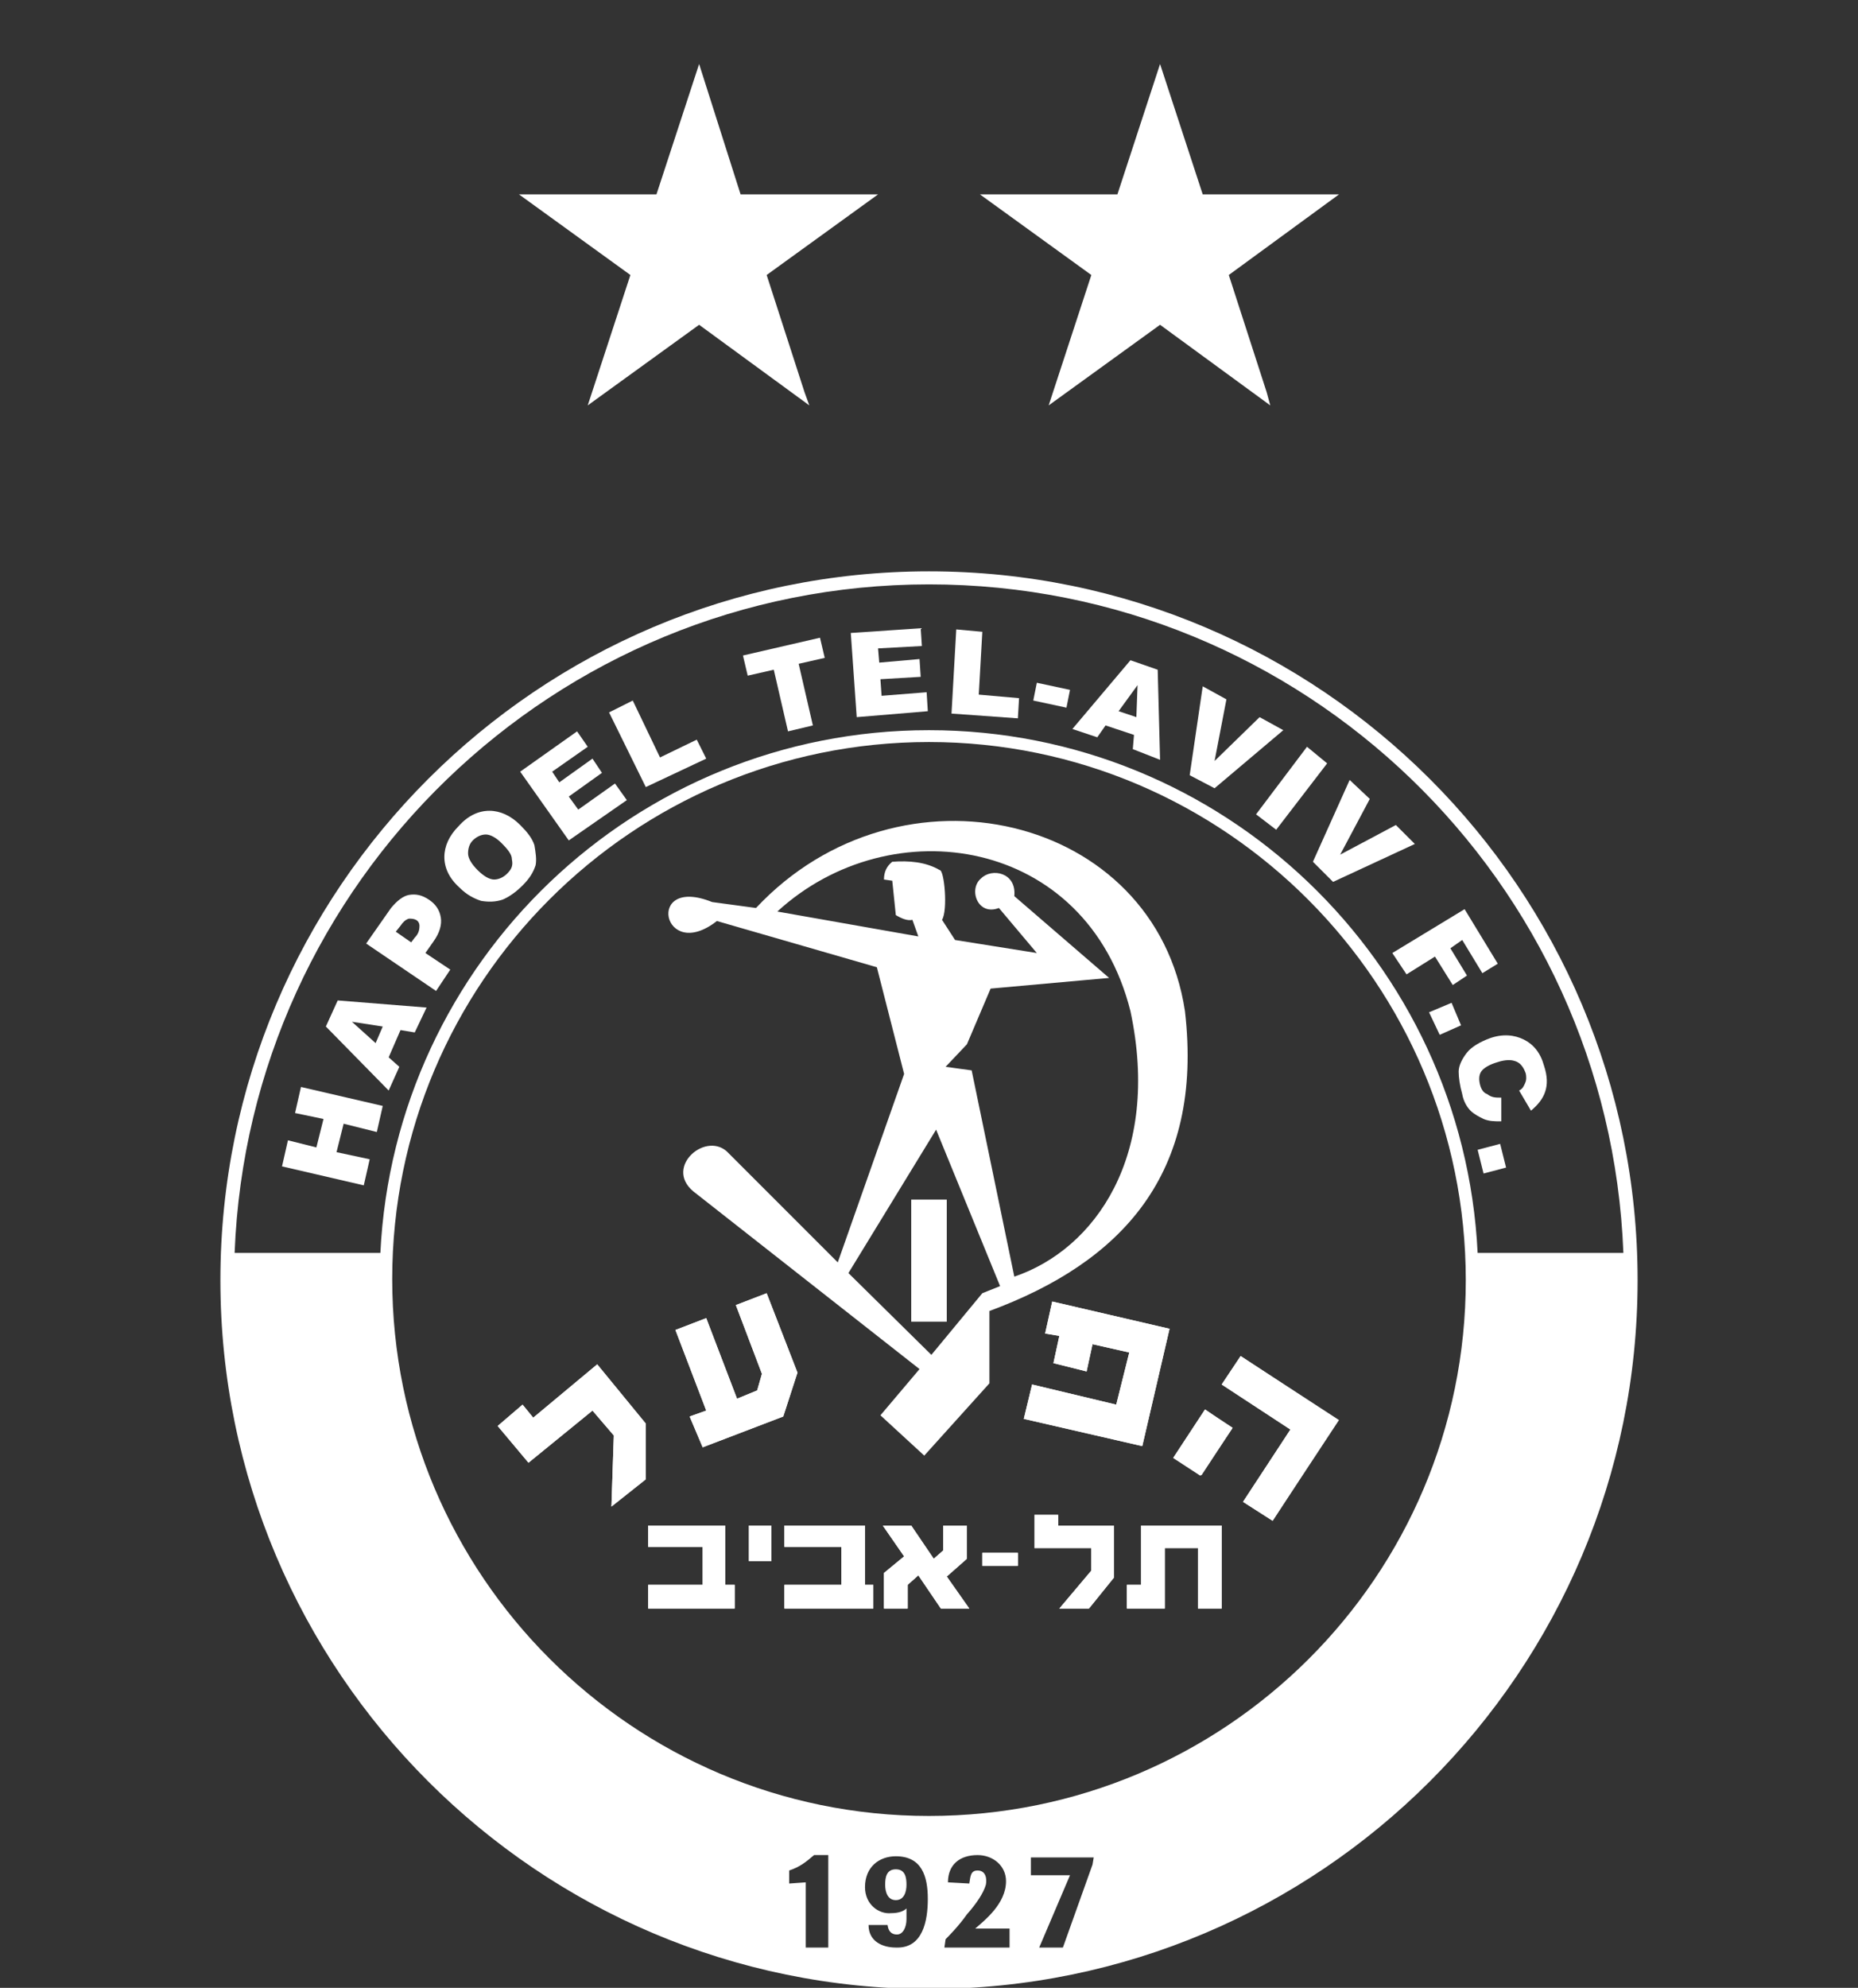 <?xml version="1.0" encoding="utf-8"?>
<!-- Generator: Adobe Illustrator 24.2.3, SVG Export Plug-In . SVG Version: 6.00 Build 0)  -->
<svg version="1.1" id="Layer_1" xmlns="http://www.w3.org/2000/svg" xmlns:xlink="http://www.w3.org/1999/xlink" x="0px" y="0px"
	 viewBox="0 0 156.8 167.7" style="enable-background:new 0 0 156.8 167.7;" xml:space="preserve">
<rect x="0" y="0" width="156.8" height="167.7" fill="#333333" stroke="none"/>
<style type="text/css">
	.st0{fill:#FFFFFF;}
	.st1{fill-rule:evenodd;clip-rule:evenodd;fill:#FFFFFF;}
	.st2{fill-rule:evenodd;clip-rule:evenodd;fill:#493C3B;}
	.st3{fill:#D6D6D6;}
	.st4{fill:#606060;}
</style>
<g>
	<g>
		<polygon class="st1" points="50.4,115.1 54.5,120.1 54.5,124.8 51.6,127.1 51.8,121.1 50,119 44.6,123.4 42,120.3 44.1,118.5 
			45,119.6 		"/>
		<polygon class="st1" points="61.2,133.7 62,133.7 62,135.7 54.7,135.7 54.7,133.7 59.3,133.7 59.3,130.5 54.7,130.5 54.7,128.7 
			61.2,128.7 		"/>
		<rect x="63.2" y="128.7" class="st1" width="1.9" height="3"/>
		<polygon class="st1" points="67.3,115.8 66.1,119.5 59.3,122.1 58.2,119.5 59.6,119 57,112.2 59.6,111.2 62.2,118 63.9,117.3 
			64.3,115.9 62.1,110.1 64.7,109.1 		"/>
		<polygon class="st1" points="73,133.7 73.7,133.7 73.7,135.7 66.2,135.7 66.2,133.7 71,133.7 71,130.5 66.2,130.5 66.2,128.7 
			73,128.7 		"/>
		<polygon class="st1" points="79.9,133 81.8,135.7 79.4,135.7 77.5,132.9 76.6,133.7 76.6,135.7 74.6,135.7 74.6,132.7 76.3,131.3 
			74.5,128.7 76.9,128.7 78.8,131.5 79.6,130.8 79.6,128.7 81.6,128.7 81.6,131.5 		"/>
		<rect x="82.9" y="131" class="st1" width="3" height="1.1"/>
		<polygon class="st1" points="89.3,128.7 94,128.7 94,133.1 91.9,135.7 89.4,135.7 92.1,132.5 92.1,130.6 87.3,130.6 87.3,127.8 
			89.3,127.8 		"/>
		<polygon class="st1" points="96.4,122 86.4,119.7 87.1,116.8 94.2,118.5 95.3,114.1 92.2,113.4 91.7,115.7 88.9,115 89.4,112.7 
			88.2,112.5 88.8,109.8 98.7,112.1 		"/>
		<polygon class="st1" points="96.3,128.7 103.1,128.7 103.1,135.7 101.1,135.7 101.1,130.6 98.3,130.6 98.3,135.7 95.1,135.7 
			95.1,133.7 96.3,133.7 		"/>
		
			<rect x="99.2" y="120.3" transform="matrix(0.548 -0.836 0.836 0.548 -55.876 139.932)" class="st1" width="4.8" height="2.8"/>
		<polygon class="st1" points="104.7,114.4 113,119.8 107.4,128.3 104.9,126.7 108.9,120.6 103.1,116.8 		"/>
		<polygon id="polyline10_1_" class="st0" points="23.8,98.4 24.3,96.2 26.7,96.8 27.3,94.4 24.9,93.9 25.4,91.7 32.3,93.3 
			31.8,95.5 29,94.8 28.4,97.2 31.2,97.8 30.7,100 		"/>
		<path id="path12_1_" class="st0" d="M28.5,84.4l-1,2.2l5.3,5.4l0.9-2l-0.9-0.8l1-2.3l1.2,0.2l1-2.1L28.5,84.4z M31.7,88l-2-1.8
			l2.6,0.4L31.7,88z"/>
		<path id="path14_1_" class="st0" d="M35.9,80.4l0.7-1c0.5-0.7,0.7-1.4,0.6-2c-0.1-0.6-0.4-1.1-1-1.5c-0.6-0.4-1.1-0.5-1.7-0.4
			c-0.5,0.1-1,0.5-1.5,1.1l-2.1,3l5.9,4l1.2-1.8L35.9,80.4z M35,79.1l-0.3,0.4l-1.3-0.9l0.4-0.5c0.2-0.3,0.4-0.5,0.7-0.6
			c0.2,0,0.4,0,0.6,0.1c0.2,0.1,0.3,0.3,0.3,0.5C35.4,78.5,35.3,78.8,35,79.1z"/>
		<path id="path16_1_" class="st0" d="M45.1,71.3c-0.2-0.6-0.6-1.1-1.2-1.7c-0.8-0.8-1.7-1.2-2.6-1.2c-0.9,0-1.8,0.4-2.6,1.3
			c-0.8,0.8-1.2,1.7-1.2,2.6c0,0.9,0.4,1.8,1.3,2.6c0.6,0.6,1.2,0.9,1.8,1.1c0.6,0.1,1.2,0.1,1.8-0.1c0.5-0.2,1.1-0.6,1.7-1.2
			c0.6-0.6,0.9-1.1,1.1-1.7C45.3,72.5,45.2,71.9,45.1,71.3z M42.8,73.7c-0.3,0.3-0.7,0.5-1.1,0.5c-0.4,0-0.9-0.3-1.4-0.8
			c-0.5-0.5-0.8-1-0.8-1.4c0-0.4,0.1-0.8,0.4-1.1c0.3-0.3,0.7-0.5,1.1-0.5c0.4,0,0.9,0.3,1.3,0.7c0.6,0.6,0.9,1,0.9,1.4
			C43.3,73,43.2,73.3,42.8,73.7z"/>
		<polygon id="polyline18_1_" class="st0" points="43.9,65.1 48.7,61.7 49.6,63 46.6,65.1 47.2,66 50,64 50.8,65.2 48,67.2 
			48.8,68.3 51.9,66.1 52.9,67.5 48,70.9 		"/>
		<polygon id="polyline20_1_" class="st0" points="51.4,60.1 53.4,59.1 55.7,63.9 58.8,62.4 59.6,64 54.5,66.4 		"/>
		<polygon id="polyline22_1_" class="st0" points="62.7,55.3 69.2,53.8 69.6,55.5 67.4,56 68.6,61.2 66.5,61.7 65.3,56.5 63.1,57 		
			"/>
		<polygon id="polyline24_1_" class="st0" points="71.8,53.4 77.7,53 77.8,54.5 74.1,54.7 74.2,55.9 77.6,55.6 77.7,57.1 74.3,57.3 
			74.4,58.7 78.2,58.4 78.3,60 72.3,60.5 		"/>
		<polygon id="polyline26_1_" class="st0" points="80.7,53.1 82.9,53.3 82.6,58.6 86,58.9 85.9,60.6 80.3,60.2 		"/>
		<polygon id="polyline28_1_" class="st0" points="87.5,57.6 90.3,58.2 90,59.7 87.2,59.1 		"/>
		<path id="path30_1_" class="st0" d="M97.9,64.1l-0.2-7.6l-2.3-0.8l-4.9,5.8l2.1,0.7l0.7-1l2.4,0.8l-0.1,1.2L97.9,64.1z M94.4,60
			l1.6-2.2l-0.1,2.7L94.4,60z"/>
		<polygon id="polyline32_1_" class="st0" points="101.5,57.9 103.5,59 102.5,64.2 106.3,60.5 108.3,61.6 102.5,66.5 100.4,65.4 		
			"/>
		<polygon id="polyline34_1_" class="st0" points="110.3,63 112,64.4 107.7,70 106,68.7 		"/>
		<polygon id="polyline36_1_" class="st0" points="113.9,65.8 115.6,67.4 113.1,72.1 117.8,69.6 119.4,71.2 112.5,74.4 110.8,72.7 
					"/>
		<polygon id="polyline38_1_" class="st0" points="123.6,76.7 126.4,81.3 125.1,82.1 123.4,79.3 122.4,80 123.8,82.3 122.6,83.1 
			121.1,80.7 118.7,82.2 117.5,80.4 		"/>
		<polygon id="polyline40_1_" class="st0" points="122.5,84.6 123.3,86.5 121.5,87.3 120.6,85.4 		"/>
		<path id="path42_1_" class="st0" d="M126.7,92.6l0,2c-0.6,0-1,0-1.5-0.2c-0.4-0.2-0.8-0.4-1.1-0.7s-0.6-0.8-0.7-1.4
			c-0.2-0.7-0.3-1.4-0.3-1.9s0.3-1.1,0.7-1.6c0.4-0.5,1.1-0.9,1.9-1.2c1.1-0.4,2.1-0.3,2.9,0.1c0.8,0.4,1.4,1.1,1.7,2.2
			c0.3,0.9,0.3,1.6,0.1,2.2c-0.2,0.6-0.6,1.1-1.2,1.6l-1-1.7c0.2-0.1,0.3-0.2,0.4-0.4c0.1-0.2,0.2-0.4,0.2-0.6c0-0.2,0-0.4-0.1-0.6
			c-0.2-0.5-0.5-0.8-0.9-0.9c-0.3-0.1-0.8-0.1-1.4,0.1c-0.7,0.2-1.2,0.5-1.4,0.8c-0.2,0.3-0.2,0.7-0.1,1.1c0.1,0.4,0.3,0.7,0.6,0.8
			C125.9,92.6,126.2,92.6,126.7,92.6L126.7,92.6z"/>
		<polygon id="polyline44_1_" class="st0" points="126.6,96.5 127.1,98.5 125.2,99 124.7,97 		"/>
		<g>
			<path class="st1" d="M78.4,48.2c-33,0-59.8,26.8-59.8,59.8s26.8,59.8,59.8,59.8s59.8-26.8,59.8-59.8
				C138.2,75,111.4,48.2,78.4,48.2z M69.9,164.3H68l0,0v-5.5l-1.4,0.1l0-1.1c0.9-0.3,1.4-0.7,2.1-1.3h1.2V164.3z M75.6,164.3
				c-1.1,0-2.3-0.5-2.3-1.9v0l1.6,0c0.1,0.7,0.5,0.8,0.8,0.8c0.5,0,0.8-0.6,0.8-1.3c0-0.3,0-0.7,0-0.9c-0.2,0.2-0.6,0.4-1.3,0.4
				c-1,0.1-2.2-0.7-2.2-2.2c0-1.7,1.2-2.6,2.6-2.6c2.2,0,2.7,1.7,2.7,3.6C78.3,162,77.9,164.4,75.6,164.3z M85.2,164.3h-5.5l0,0
				l0.1-0.7c0.2-0.2,1.1-1.1,1.8-2.1c0.8-0.9,1.4-1.8,1.6-2.5c0.1-0.5,0-1.2-0.7-1.2c-0.6,0-0.6,0.5-0.7,1.1l-1.8-0.1
				c0-1.5,1-2.3,2.5-2.3c1.3,0,2.4,0.9,2.4,2.2c0,1.9-1.8,3.3-2.6,4h2.9V164.3z M92.2,157.3l-2.5,7h-2l2.6-6.1h-3.3l0-1.5h5.3
				L92.2,157.3L92.2,157.3z M78.4,153.2c-25,0-45.3-20.3-45.3-45.3s20.3-45.3,45.3-45.3S123.7,83,123.7,108S103.4,153.2,78.4,153.2z
				 M78.4,61.6c-24.8,0-45.1,19.5-46.3,44.1H19.8c1.2-31.3,27-56.4,58.6-56.4c31.6,0,57.4,25,58.6,56.4h-12.3
				C123.5,81.1,103.2,61.6,78.4,61.6z"/>
			<path class="st1" d="M75.6,157.7c-0.8,0-0.9,0.7-0.9,1.3c0,0.6,0.2,1.3,0.9,1.3c0.7,0,0.9-0.7,0.9-1.3S76.4,157.7,75.6,157.7z"/>
		</g>
		<polygon class="st0" points="54.5,120.1 54.5,124.8 51.6,127.1 51.8,121.1 50,119 44.6,123.4 42,120.3 44.1,118.5 45,119.6 
			50.4,115.1 		"/>
		<path id="path58_1_" class="st0" d="M101.7,118.9l-2.7,4.1l2.3,1.5l2.7-4L101.7,118.9z M104.7,114.4l-1.6,2.4l5.8,3.8l-4,6.1
			l2.5,1.6l5.5-8.5L104.7,114.4z"/>
		<polygon class="st0" points="98.7,112.1 96.4,122 86.4,119.7 87.1,116.8 94.2,118.5 95.3,114.1 92.2,113.4 91.7,115.7 88.9,115 
			89.4,112.7 88.2,112.5 88.8,109.8 		"/>
		<polygon class="st0" points="81.8,135.7 79.4,135.7 77.5,132.9 76.6,133.7 76.6,135.7 74.6,135.7 74.6,132.7 76.3,131.3 
			74.5,128.7 76.9,128.7 78.8,131.5 79.6,130.8 79.6,128.7 81.6,128.7 81.6,131.5 79.9,133 		"/>
		<polygon class="st0" points="73.7,133.7 73.7,135.7 66.2,135.7 66.2,133.7 71,133.7 71,130.5 66.2,130.5 66.2,128.7 73,128.7 
			73,133.7 		"/>
		<rect x="63.2" y="128.7" class="st0" width="1.9" height="3"/>
		<polygon class="st0" points="62,133.7 62,135.7 54.7,135.7 54.7,133.7 59.3,133.7 59.3,130.5 54.7,130.5 54.7,128.7 61.2,128.7 
			61.2,133.7 		"/>
		<polygon class="st0" points="103.1,128.7 103.1,135.7 101.1,135.7 101.1,130.6 98.3,130.6 98.3,135.7 95.1,135.7 95.1,133.7 
			96.3,133.7 96.3,128.7 		"/>
		<polygon class="st0" points="94,128.7 94,133.1 91.9,135.7 89.4,135.7 92.1,132.5 92.1,130.6 87.3,130.6 87.3,127.8 89.3,127.8 
			89.3,128.7 		"/>
		<rect x="82.9" y="131" class="st0" width="3" height="1.1"/>
		<path class="st1" d="M100,85.3c-2.5-16.6-24-21.7-36.2-8.7l-3.7-0.5c-5.7-2.3-4.2,5.2,0.4,1.6l13.5,3.9l2.3,9l-5.6,15.9l-9.2-9.2
			c-1.8-2-5.5,1.1-3,3.2l19.1,15l-3.3,3.9l3.7,3.4l5.5-6.1l0-6.1C94.6,106.5,101.6,99.1,100,85.3z M82.9,109.1l-4.3,5.2l-7-6.9
			l7.4-12.1l5.4,13.2L82.9,109.1z M85.6,107.7L82,90.3L79.8,90l1.8-1.9l2-4.7l10-0.9l-8-6.9c0.2-2-1.9-2.4-2.8-1.5
			c-1.1,0.9-0.3,3.2,1.5,2.5l3.2,3.8l-6.9-1.1l-1.1-1.7c0.5-0.8,0.2-4.2-0.2-4.2c-1.2-0.7-2.6-0.8-4-0.7c-0.5,0.4-0.7,0.9-0.7,1.5
			l0.7,0.1l0.3,2.9c0.5,0.3,1,0.5,1.4,0.4l0.5,1.4l-11.9-2.1c9.6-8.8,26.1-6.3,29.8,8.4C98,97.5,92.4,105.4,85.6,107.7z"/>
		<rect id="rect82_1_" x="76.9" y="101.2" class="st0" width="3" height="10.3"/>
		<polygon class="st0" points="67.3,115.8 66.1,119.5 59.3,122.1 58.2,119.5 59.6,119 57,112.2 59.6,111.2 62.2,118 63.9,117.3 
			64.3,115.9 62.1,110.1 64.7,109.1 		"/>
	</g>
	<g>
		<polygon class="st0" points="64.7,23.2 74.1,16.4 62.5,16.4 59,5.4 55.4,16.4 43.8,16.4 53.2,23.2 49.6,34.2 59,27.4 68.3,34.2 
			67.9,33.1 		"/>
		<polygon class="st0" points="103.7,23.2 113,16.4 101.5,16.4 97.9,5.4 94.3,16.4 82.7,16.4 92.1,23.2 88.5,34.2 97.9,27.4 
			107.2,34.2 106.9,33.1 		"/>
	</g>
</g>
</svg>
